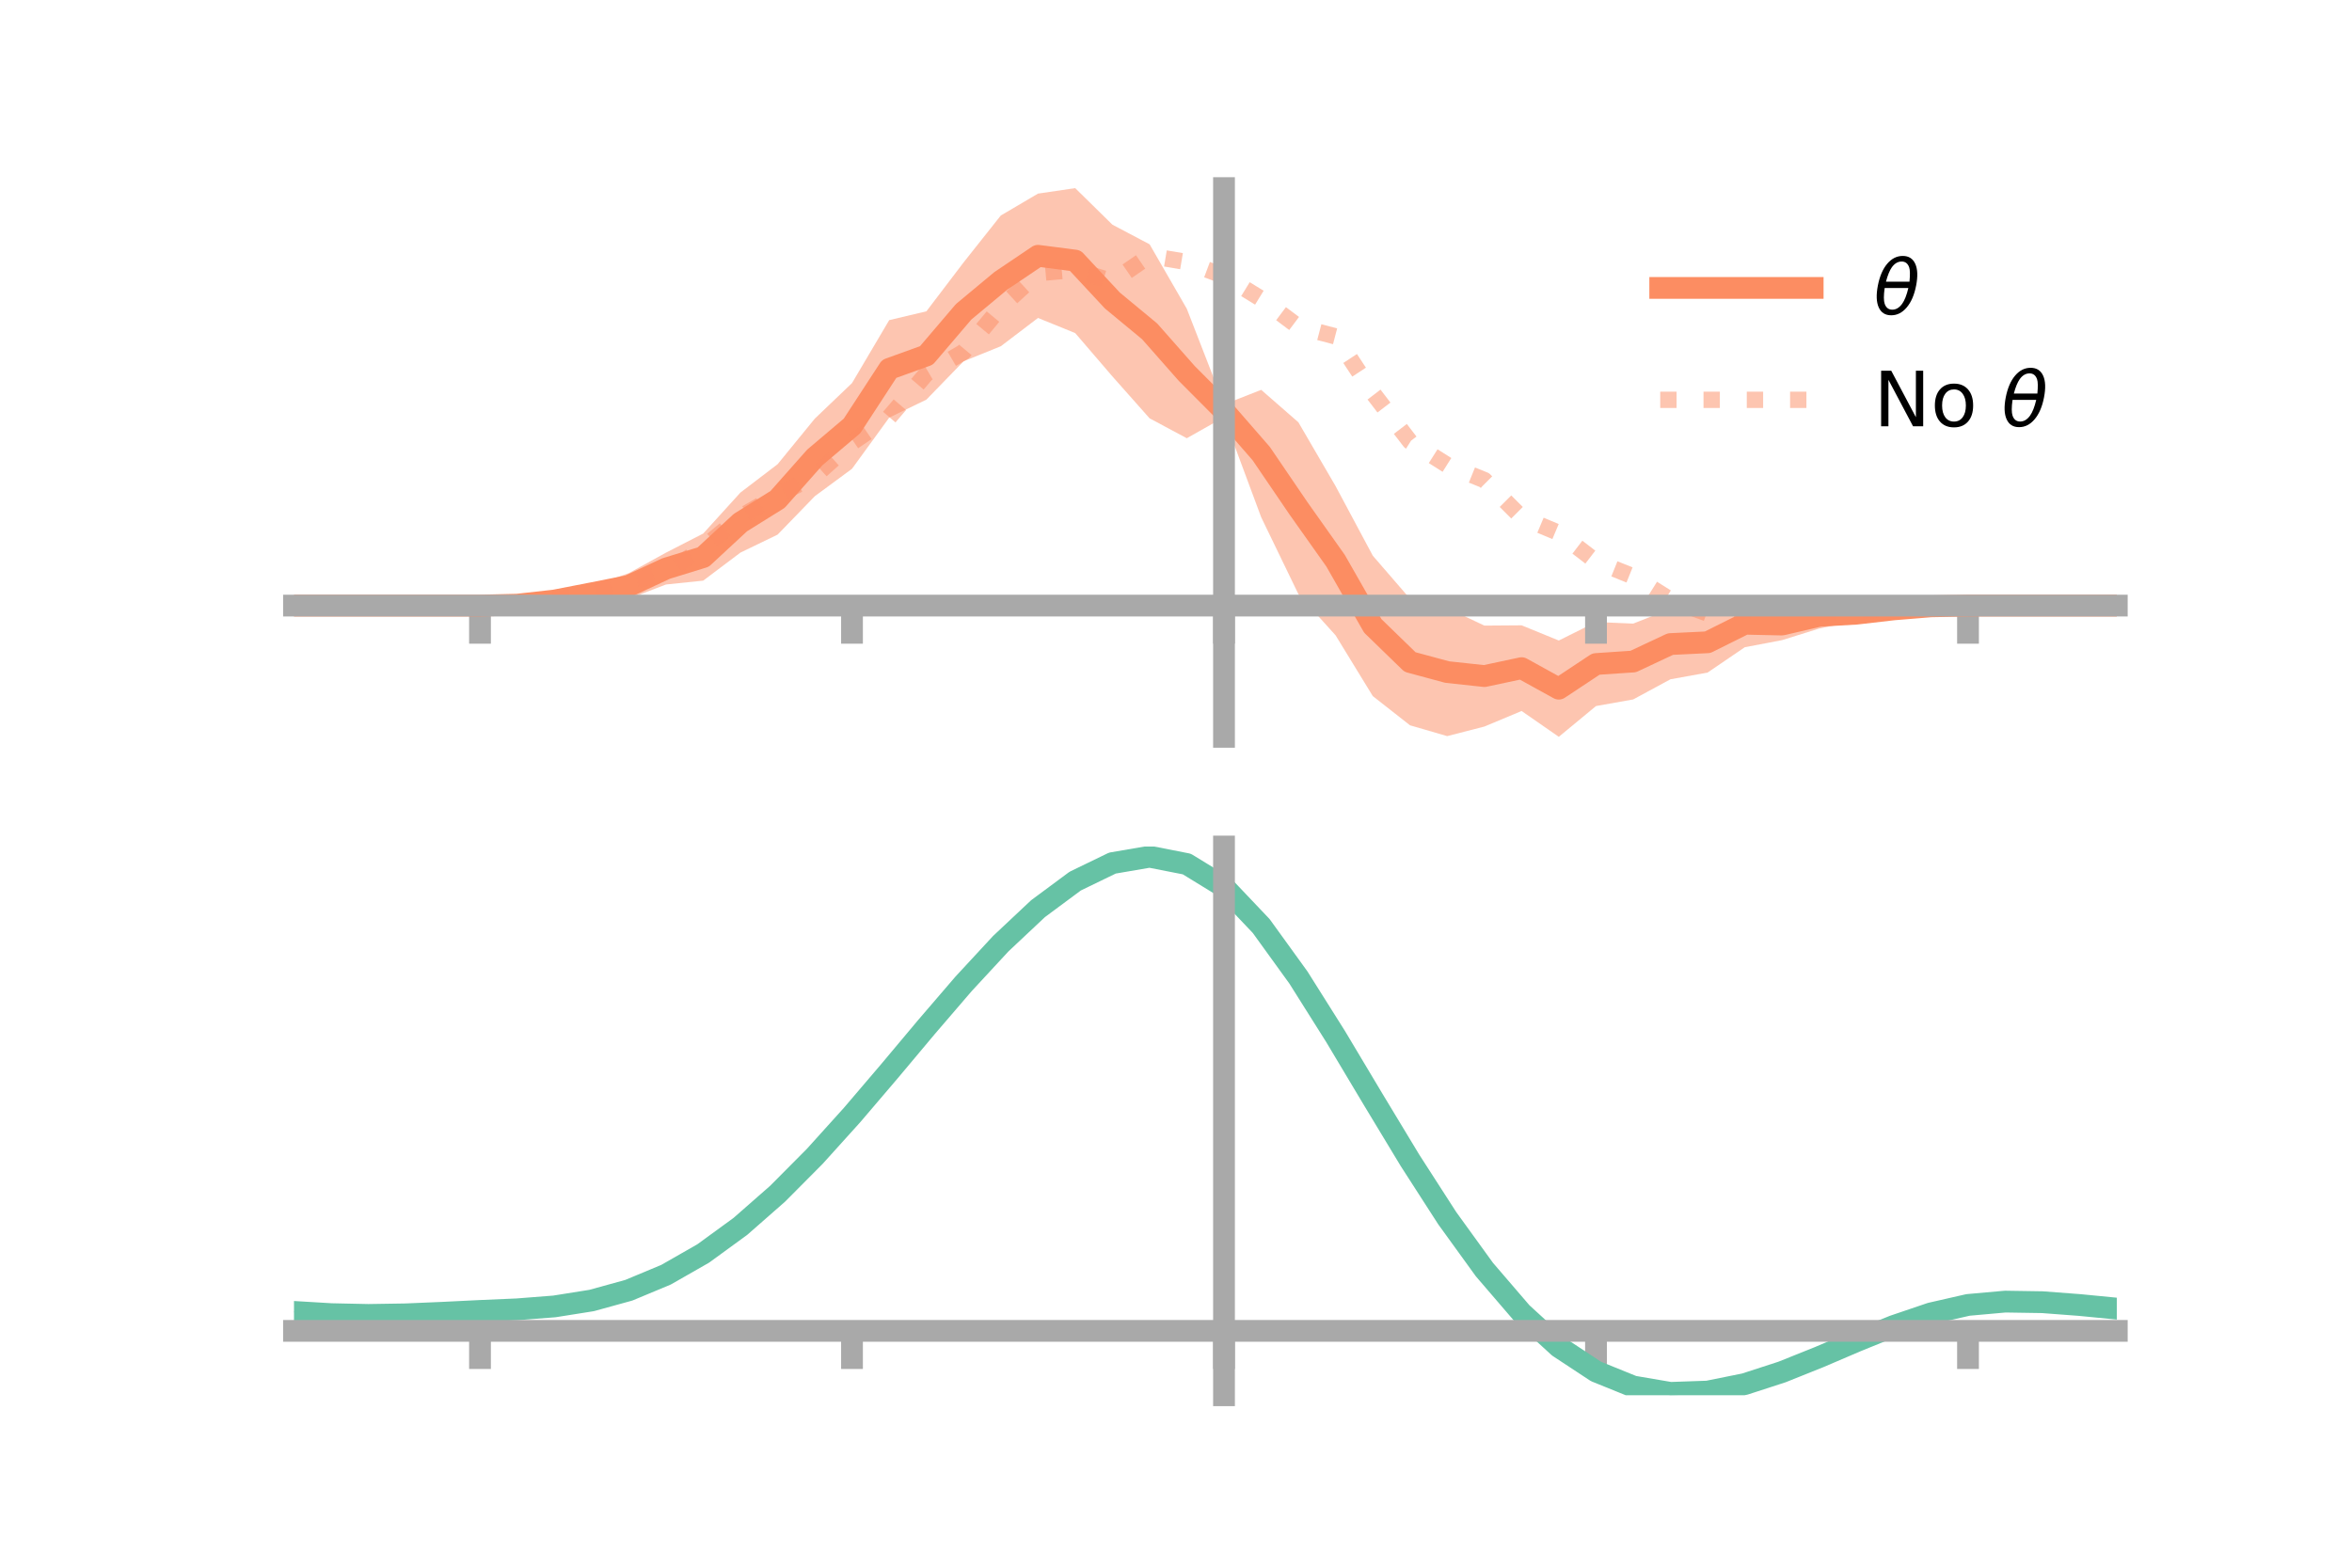 <?xml version="1.0" encoding="utf-8" standalone="no"?>
<!DOCTYPE svg PUBLIC "-//W3C//DTD SVG 1.1//EN"
  "http://www.w3.org/Graphics/SVG/1.1/DTD/svg11.dtd">
<!-- Created with matplotlib (https://matplotlib.org/) -->
<svg height="144pt" version="1.1" viewBox="0 0 216 144" width="216pt" xmlns="http://www.w3.org/2000/svg" xmlns:xlink="http://www.w3.org/1999/xlink">
 <defs>
  <style type="text/css">*{stroke-linecap:butt;stroke-linejoin:round;}</style>
 </defs>
 <g id="figure_1">
  <g id="patch_1">
   <path d="M 0 144 
L 216 144 
L 216 0 
L 0 0 
z
" style="fill:none;"/>
  </g>
  <g id="axes_1">
   <g id="patch_2">
    <path d="M 27 67.68 
L 194.4 67.68 
L 194.4 17.28 
L 27 17.28 
z
" style="fill:none;"/>
   </g>
   <g id="PolyCollection_1">
    <path clip-path="url(#p0868afe295)" d="M 27 55.626 
L 27 55.626 
L 30.416 55.626 
L 33.833 55.626 
L 37.249 55.626 
L 40.665 55.626 
L 44.082 55.621 
L 47.498 55.412 
L 50.914 54.68 
L 54.331 53.827 
L 57.747 52.647 
L 61.163 50.763 
L 64.58 49.009 
L 67.996 45.247 
L 71.412 42.64 
L 74.829 38.454 
L 78.245 35.19 
L 81.661 29.406 
L 85.078 28.595 
L 88.494 24.103 
L 91.91 19.795 
L 95.327 17.784 
L 98.743 17.28 
L 102.159 20.637 
L 105.576 22.441 
L 108.992 28.36 
L 112.408 37.152 
L 115.824 35.809 
L 119.241 38.791 
L 122.657 44.655 
L 126.073 51.043 
L 129.49 54.995 
L 132.906 55.849 
L 136.322 57.464 
L 139.739 57.439 
L 143.155 58.835 
L 146.571 57.133 
L 149.988 57.282 
L 153.404 55.926 
L 156.82 56.214 
L 160.237 55.135 
L 163.653 55.936 
L 167.069 55.403 
L 170.486 55.707 
L 173.902 55.493 
L 177.318 55.565 
L 180.735 55.624 
L 184.151 55.626 
L 187.567 55.626 
L 190.984 55.626 
L 194.4 55.626 
L 194.4 55.626 
L 194.4 55.626 
L 190.984 55.626 
L 187.567 55.626 
L 184.151 55.626 
L 180.735 55.632 
L 177.318 55.826 
L 173.902 56.457 
L 170.486 57.031 
L 167.069 57.734 
L 163.653 58.801 
L 160.237 59.45 
L 156.82 61.778 
L 153.404 62.397 
L 149.988 64.247 
L 146.571 64.855 
L 143.155 67.68 
L 139.739 65.308 
L 136.322 66.737 
L 132.906 67.616 
L 129.49 66.622 
L 126.073 63.94 
L 122.657 58.359 
L 119.241 54.573 
L 115.824 47.513 
L 112.408 38.323 
L 108.992 40.254 
L 105.576 38.426 
L 102.159 34.574 
L 98.743 30.595 
L 95.327 29.206 
L 91.91 31.805 
L 88.494 33.186 
L 85.078 36.707 
L 81.661 38.362 
L 78.245 43.06 
L 74.829 45.579 
L 71.412 49.108 
L 67.996 50.76 
L 64.58 53.334 
L 61.163 53.689 
L 57.747 54.996 
L 54.331 55.171 
L 50.914 55.645 
L 47.498 55.675 
L 44.082 55.628 
L 40.665 55.626 
L 37.249 55.626 
L 33.833 55.626 
L 30.416 55.626 
L 27 55.626 
z
" style="fill:#fc8d62;fill-opacity:0.5;"/>
   </g>
   <g id="matplotlib.axis_1">
    <g id="xtick_1">
     <g id="line2d_1">
      <defs>
       <path d="M 0 0 
L 0 3.5 
" id="m77b37b0094" style="stroke:#a9a9a9;stroke-width:2;"/>
      </defs>
      <g>
       <use style="fill:#a9a9a9;stroke:#a9a9a9;stroke-width:2;" x="44.082" xlink:href="#m77b37b0094" y="55.626"/>
      </g>
     </g>
    </g>
    <g id="xtick_2">
     <g id="line2d_2">
      <g>
       <use style="fill:#a9a9a9;stroke:#a9a9a9;stroke-width:2;" x="78.245" xlink:href="#m77b37b0094" y="55.626"/>
      </g>
     </g>
    </g>
    <g id="xtick_3">
     <g id="line2d_3">
      <g>
       <use style="fill:#a9a9a9;stroke:#a9a9a9;stroke-width:2;" x="112.408" xlink:href="#m77b37b0094" y="55.626"/>
      </g>
     </g>
    </g>
    <g id="xtick_4">
     <g id="line2d_4">
      <g>
       <use style="fill:#a9a9a9;stroke:#a9a9a9;stroke-width:2;" x="146.571" xlink:href="#m77b37b0094" y="55.626"/>
      </g>
     </g>
    </g>
    <g id="xtick_5">
     <g id="line2d_5">
      <g>
       <use style="fill:#a9a9a9;stroke:#a9a9a9;stroke-width:2;" x="180.735" xlink:href="#m77b37b0094" y="55.626"/>
      </g>
     </g>
    </g>
   </g>
   <g id="matplotlib.axis_2"/>
   <g id="line2d_6">
    <path clip-path="url(#p0868afe295)" d="M 27 55.626 
L 30.416 55.626 
L 33.833 55.626 
L 37.249 55.626 
L 40.665 55.626 
L 44.082 55.625 
L 47.498 55.544 
L 50.914 55.163 
L 54.331 54.499 
L 57.747 53.821 
L 61.163 52.226 
L 64.58 51.172 
L 67.996 48.003 
L 71.412 45.874 
L 74.829 42.017 
L 78.245 39.125 
L 81.661 33.884 
L 85.078 32.651 
L 88.494 28.644 
L 91.91 25.8 
L 95.327 23.495 
L 98.743 23.937 
L 102.159 27.606 
L 105.576 30.433 
L 108.992 34.307 
L 112.408 37.737 
L 115.824 41.661 
L 119.241 46.682 
L 122.657 51.507 
L 126.073 57.492 
L 129.49 60.809 
L 132.906 61.733 
L 136.322 62.101 
L 139.739 61.373 
L 143.155 63.258 
L 146.571 60.994 
L 149.988 60.764 
L 153.404 59.161 
L 156.82 58.996 
L 160.237 57.293 
L 163.653 57.368 
L 167.069 56.568 
L 170.486 56.369 
L 173.902 55.975 
L 177.318 55.695 
L 180.735 55.628 
L 184.151 55.626 
L 187.567 55.626 
L 190.984 55.626 
L 194.4 55.626 
" style="fill:none;stroke:#fc8d62;stroke-linecap:square;stroke-width:2;"/>
   </g>
   <g id="line2d_7">
    <path clip-path="url(#p0868afe295)" d="M 27 55.626 
L 30.416 55.626 
L 33.833 55.626 
L 37.249 55.626 
L 40.665 55.626 
L 44.082 55.626 
L 47.498 55.55 
L 50.914 55.09 
L 54.331 54.557 
L 57.747 53.423 
L 61.163 52.658 
L 64.58 50.313 
L 67.996 47.472 
L 71.412 45.489 
L 74.829 43.715 
L 78.245 40.652 
L 81.661 38.32 
L 85.078 34.328 
L 88.494 32.326 
L 91.91 28.221 
L 95.327 25.094 
L 98.743 24.784 
L 102.159 25.841 
L 105.576 23.495 
L 108.992 24.07 
L 112.408 25.352 
L 115.824 27.448 
L 119.241 30.007 
L 122.657 30.902 
L 126.073 36.097 
L 129.49 40.555 
L 132.906 42.719 
L 136.322 44.098 
L 139.739 47.518 
L 143.155 48.951 
L 146.571 51.571 
L 149.988 52.947 
L 153.404 55.093 
L 156.82 56.355 
L 160.237 56.11 
L 163.653 55.746 
L 167.069 56.33 
L 170.486 56.055 
L 173.902 55.973 
L 177.318 55.678 
L 180.735 55.627 
L 184.151 55.626 
L 187.567 55.626 
L 190.984 55.626 
L 194.4 55.626 
" style="fill:none;stroke:#fc8d62;stroke-dasharray:1.5,2.475;stroke-dashoffset:0;stroke-opacity:0.5;stroke-width:1.5;"/>
   </g>
   <g id="patch_3">
    <path d="M 112.408 67.68 
L 112.408 17.28 
" style="fill:none;stroke:#a9a9a9;stroke-linecap:square;stroke-linejoin:miter;stroke-width:2;"/>
   </g>
   <g id="patch_4">
    <path d="M 194.4 67.68 
L 194.4 17.28 
" style="fill:none;"/>
   </g>
   <g id="patch_5">
    <path d="M 27 55.626 
L 194.4 55.626 
" style="fill:none;stroke:#a9a9a9;stroke-linecap:square;stroke-linejoin:miter;stroke-width:2;"/>
   </g>
   <g id="patch_6">
    <path d="M 27 17.28 
L 194.4 17.28 
" style="fill:none;"/>
   </g>
   <g id="legend_1">
    <g id="line2d_8">
     <path d="M 152.47 26.449 
L 166.47 26.449 
" style="fill:none;stroke:#fc8d62;stroke-linecap:square;stroke-width:2;"/>
    </g>
    <g id="line2d_9"/>
    <g id="text_1">
     <!-- $\theta$ -->
     <g transform="translate(172.07 28.899)scale(0.07 -0.07)">
      <defs>
       <path d="M 45.516 34.672 
L 14.453 34.672 
Q 12.359 20.062 14.5 13.875 
Q 17.188 6.25 24.469 6.25 
Q 31.781 6.25 37.359 13.922 
Q 42.234 20.656 45.516 34.672 
z
M 47.016 42.969 
Q 48.344 56.844 46.625 61.719 
Q 43.953 69.438 36.766 69.438 
Q 29.297 69.438 23.828 61.812 
Q 19.531 55.672 16.156 42.969 
z
M 38.188 76.766 
Q 49.906 76.766 54.594 66.406 
Q 59.281 56.109 55.719 37.844 
Q 52.203 19.625 43.453 9.281 
Q 34.766 -1.125 23.047 -1.125 
Q 11.281 -1.125 6.641 9.281 
Q 2 19.625 5.516 37.844 
Q 9.078 56.109 17.719 66.406 
Q 26.422 76.766 38.188 76.766 
z
" id="DejaVuSans-Oblique-952"/>
      </defs>
      <use transform="translate(0 0.234)" xlink:href="#DejaVuSans-Oblique-952"/>
     </g>
    </g>
    <g id="line2d_10">
     <path d="M 152.47 36.724 
L 166.47 36.724 
" style="fill:none;stroke:#fc8d62;stroke-dasharray:1.5,2.475;stroke-dashoffset:0;stroke-opacity:0.5;stroke-width:1.5;"/>
    </g>
    <g id="line2d_11"/>
    <g id="text_2">
     <!-- No $\theta$ -->
     <g transform="translate(172.07 39.174)scale(0.07 -0.07)">
      <defs>
       <path d="M 9.812 72.906 
L 23.094 72.906 
L 55.422 11.922 
L 55.422 72.906 
L 64.984 72.906 
L 64.984 0 
L 51.703 0 
L 19.391 60.984 
L 19.391 0 
L 9.812 0 
z
" id="DejaVuSans-78"/>
       <path d="M 30.609 48.391 
Q 23.391 48.391 19.188 42.75 
Q 14.984 37.109 14.984 27.297 
Q 14.984 17.484 19.156 11.844 
Q 23.344 6.203 30.609 6.203 
Q 37.797 6.203 41.984 11.859 
Q 46.188 17.531 46.188 27.297 
Q 46.188 37.016 41.984 42.703 
Q 37.797 48.391 30.609 48.391 
z
M 30.609 56 
Q 42.328 56 49.016 48.375 
Q 55.719 40.766 55.719 27.297 
Q 55.719 13.875 49.016 6.219 
Q 42.328 -1.422 30.609 -1.422 
Q 18.844 -1.422 12.172 6.219 
Q 5.516 13.875 5.516 27.297 
Q 5.516 40.766 12.172 48.375 
Q 18.844 56 30.609 56 
z
" id="DejaVuSans-111"/>
       <path id="DejaVuSans-32"/>
      </defs>
      <use transform="translate(0 0.234)" xlink:href="#DejaVuSans-78"/>
      <use transform="translate(74.805 0.234)" xlink:href="#DejaVuSans-111"/>
      <use transform="translate(135.986 0.234)" xlink:href="#DejaVuSans-32"/>
      <use transform="translate(167.773 0.234)" xlink:href="#DejaVuSans-Oblique-952"/>
     </g>
    </g>
   </g>
  </g>
  <g id="axes_2">
   <g id="patch_7">
    <path d="M 27 128.16 
L 194.4 128.16 
L 194.4 77.76 
L 27 77.76 
z
" style="fill:none;"/>
   </g>
   <g id="PolyCollection_2">
    <path clip-path="url(#p91c6785e13)" d="M 27 120.546 
L 27 120.466 
L 30.416 120.679 
L 33.833 120.753 
L 37.249 120.692 
L 40.665 120.538 
L 44.082 120.362 
L 47.498 120.207 
L 50.914 119.935 
L 54.331 119.386 
L 57.747 118.433 
L 61.163 116.987 
L 64.58 114.996 
L 67.996 112.452 
L 71.412 109.386 
L 74.829 105.866 
L 78.245 101.993 
L 81.661 97.895 
L 85.078 93.727 
L 88.494 89.664 
L 91.91 85.896 
L 95.327 82.62 
L 98.743 80.039 
L 102.159 78.354 
L 105.576 77.76 
L 108.992 78.443 
L 112.408 80.571 
L 115.824 84.222 
L 119.241 89.017 
L 122.657 94.521 
L 126.073 100.324 
L 129.49 106.07 
L 132.906 111.459 
L 136.322 116.256 
L 139.739 120.293 
L 143.155 123.468 
L 146.571 125.743 
L 149.988 127.138 
L 153.404 127.726 
L 156.82 127.614 
L 160.237 126.936 
L 163.653 125.845 
L 167.069 124.5 
L 170.486 123.065 
L 173.902 121.699 
L 177.318 120.554 
L 180.735 119.781 
L 184.151 119.479 
L 187.567 119.539 
L 190.984 119.807 
L 194.4 120.151 
L 194.4 120.256 
L 194.4 120.256 
L 190.984 119.937 
L 187.567 119.687 
L 184.151 119.639 
L 180.735 119.948 
L 177.318 120.734 
L 173.902 121.91 
L 170.486 123.323 
L 167.069 124.811 
L 163.653 126.204 
L 160.237 127.333 
L 156.82 128.035 
L 153.404 128.16 
L 149.988 127.582 
L 146.571 126.207 
L 143.155 123.979 
L 139.739 120.889 
L 136.322 116.972 
L 132.906 112.325 
L 129.49 107.104 
L 126.073 101.533 
L 122.657 95.901 
L 119.241 90.556 
L 115.824 85.896 
L 112.408 82.349 
L 108.992 80.287 
L 105.576 79.628 
L 102.159 80.204 
L 98.743 81.831 
L 95.327 84.316 
L 91.91 87.463 
L 88.494 91.077 
L 85.078 94.966 
L 81.661 98.949 
L 78.245 102.861 
L 74.829 106.557 
L 71.412 109.915 
L 67.996 112.843 
L 64.58 115.279 
L 61.163 117.195 
L 57.747 118.599 
L 54.331 119.529 
L 50.914 120.066 
L 47.498 120.328 
L 44.082 120.471 
L 40.665 120.63 
L 37.249 120.766 
L 33.833 120.813 
L 30.416 120.74 
L 27 120.546 
z
" style="fill:#66c2a5;fill-opacity:0.5;"/>
   </g>
   <g id="matplotlib.axis_3">
    <g id="xtick_6">
     <g id="line2d_12">
      <g>
       <use style="fill:#a9a9a9;stroke:#a9a9a9;stroke-width:2;" x="44.082" xlink:href="#m77b37b0094" y="122.249"/>
      </g>
     </g>
    </g>
    <g id="xtick_7">
     <g id="line2d_13">
      <g>
       <use style="fill:#a9a9a9;stroke:#a9a9a9;stroke-width:2;" x="78.245" xlink:href="#m77b37b0094" y="122.249"/>
      </g>
     </g>
    </g>
    <g id="xtick_8">
     <g id="line2d_14">
      <g>
       <use style="fill:#a9a9a9;stroke:#a9a9a9;stroke-width:2;" x="112.408" xlink:href="#m77b37b0094" y="122.249"/>
      </g>
     </g>
    </g>
    <g id="xtick_9">
     <g id="line2d_15">
      <g>
       <use style="fill:#a9a9a9;stroke:#a9a9a9;stroke-width:2;" x="146.571" xlink:href="#m77b37b0094" y="122.249"/>
      </g>
     </g>
    </g>
    <g id="xtick_10">
     <g id="line2d_16">
      <g>
       <use style="fill:#a9a9a9;stroke:#a9a9a9;stroke-width:2;" x="180.735" xlink:href="#m77b37b0094" y="122.249"/>
      </g>
     </g>
    </g>
   </g>
   <g id="matplotlib.axis_4"/>
   <g id="line2d_17">
    <path clip-path="url(#p91c6785e13)" d="M 27 120.506 
L 30.416 120.71 
L 33.833 120.783 
L 37.249 120.729 
L 40.665 120.584 
L 44.082 120.416 
L 47.498 120.268 
L 50.914 120.001 
L 54.331 119.458 
L 57.747 118.516 
L 61.163 117.091 
L 64.58 115.138 
L 67.996 112.648 
L 71.412 109.651 
L 74.829 106.212 
L 78.245 102.427 
L 81.661 98.422 
L 85.078 94.346 
L 88.494 90.37 
L 91.91 86.679 
L 95.327 83.468 
L 98.743 80.935 
L 102.159 79.279 
L 105.576 78.694 
L 108.992 79.365 
L 112.408 81.46 
L 115.824 85.059 
L 119.241 89.787 
L 122.657 95.211 
L 126.073 100.929 
L 129.49 106.587 
L 132.906 111.892 
L 136.322 116.614 
L 139.739 120.591 
L 143.155 123.724 
L 146.571 125.975 
L 149.988 127.36 
L 153.404 127.943 
L 156.82 127.824 
L 160.237 127.135 
L 163.653 126.025 
L 167.069 124.656 
L 170.486 123.194 
L 173.902 121.804 
L 177.318 120.644 
L 180.735 119.865 
L 184.151 119.559 
L 187.567 119.613 
L 190.984 119.872 
L 194.4 120.204 
" style="fill:none;stroke:#66c2a5;stroke-linecap:square;stroke-width:2;"/>
   </g>
   <g id="patch_8">
    <path d="M 112.408 128.16 
L 112.408 77.76 
" style="fill:none;stroke:#a9a9a9;stroke-linecap:square;stroke-linejoin:miter;stroke-width:2;"/>
   </g>
   <g id="patch_9">
    <path d="M 194.4 128.16 
L 194.4 77.76 
" style="fill:none;"/>
   </g>
   <g id="patch_10">
    <path d="M 27 122.249 
L 194.4 122.249 
" style="fill:none;stroke:#a9a9a9;stroke-linecap:square;stroke-linejoin:miter;stroke-width:2;"/>
   </g>
   <g id="patch_11">
    <path d="M 27 77.76 
L 194.4 77.76 
" style="fill:none;"/>
   </g>
  </g>
 </g>
 <defs>
  <clipPath id="p0868afe295">
   <rect height="50.4" width="167.4" x="27" y="17.28"/>
  </clipPath>
  <clipPath id="p91c6785e13">
   <rect height="50.4" width="167.4" x="27" y="77.76"/>
  </clipPath>
 </defs>
</svg>

